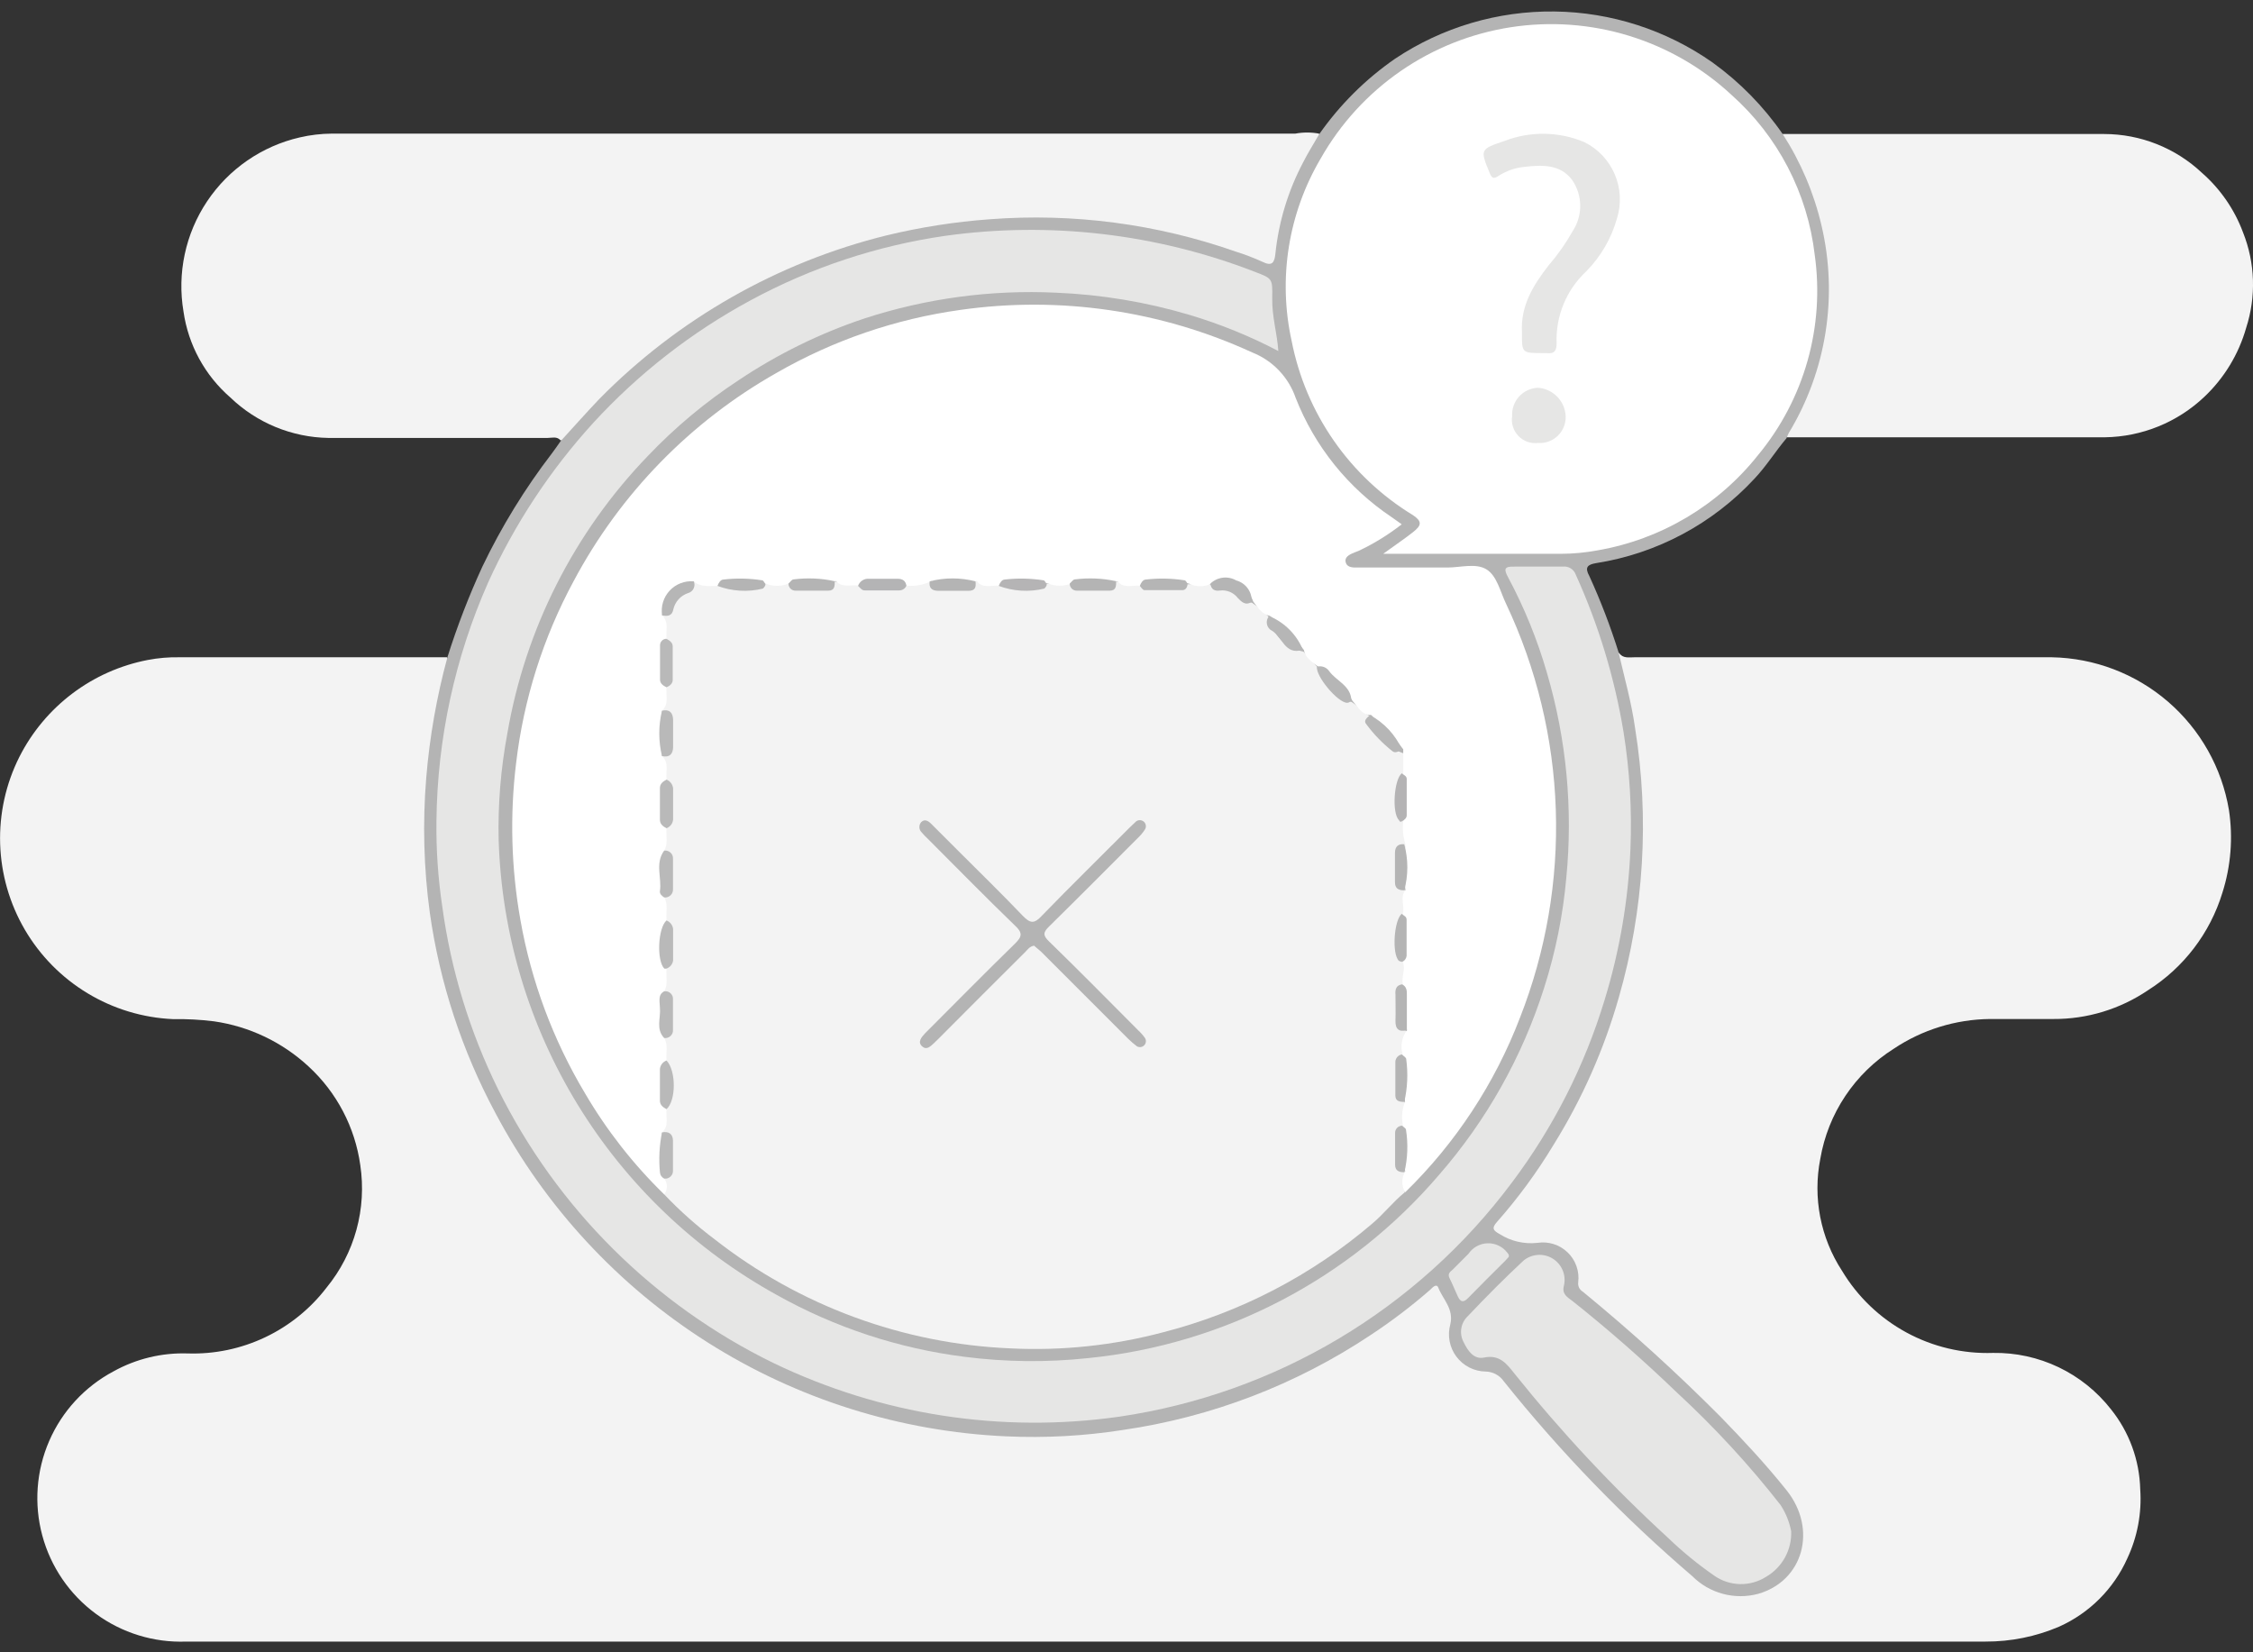 <svg width="150" height="110" viewBox="0 0 150 110" fill="none" xmlns="http://www.w3.org/2000/svg">
<rect x="0" y="0" width="150" height="110" fill="#333333" stroke="none"/>
<g clip-path="url(#clip0_7_4135)">
<path d="M107.786 43.456C108.044 43.852 108.449 43.757 108.819 43.757C118.083 43.757 127.348 43.757 136.603 43.757C139.447 43.808 142.183 44.853 144.338 46.71C146.492 48.568 147.929 51.12 148.398 53.925C148.678 55.774 148.528 57.663 147.959 59.444C147.138 62.123 145.385 64.42 143.017 65.919C141.154 67.183 138.95 67.853 136.698 67.839H132.479C130.2 67.864 127.977 68.552 126.082 69.819C124.798 70.629 123.699 71.7 122.857 72.962C122.014 74.224 121.447 75.65 121.192 77.146C120.684 79.725 121.203 82.4 122.638 84.602C123.674 86.328 125.153 87.745 126.921 88.706C128.689 89.667 130.683 90.138 132.694 90.069C134.202 90.045 135.695 90.371 137.056 91.021C138.417 91.671 139.608 92.627 140.538 93.814C141.758 95.331 142.445 97.207 142.492 99.153C142.602 100.733 142.305 102.316 141.631 103.75C140.727 105.774 139.109 107.392 137.085 108.296C135.539 108.955 133.875 109.292 132.195 109.286C92.263 109.286 52.33 109.286 12.398 109.286C10.237 109.367 8.113 108.712 6.372 107.429C4.632 106.146 3.377 104.311 2.815 102.223C2.252 100.135 2.414 97.918 3.274 95.934C4.134 93.95 5.642 92.317 7.551 91.3C9.065 90.459 10.779 90.045 12.51 90.104C14.288 90.159 16.053 89.789 17.66 89.025C19.267 88.261 20.668 87.126 21.748 85.713C22.669 84.587 23.345 83.28 23.73 81.877C24.116 80.474 24.203 79.006 23.987 77.568C23.635 75.045 22.418 72.723 20.543 70.998C18.799 69.381 16.604 68.333 14.249 67.994C13.341 67.88 12.426 67.832 11.511 67.847C9.502 67.756 7.548 67.164 5.827 66.124C4.105 65.084 2.671 63.63 1.655 61.895C0.639 60.159 0.074 58.197 0.01 56.187C-0.053 54.177 0.387 52.183 1.291 50.387C2.129 48.731 3.334 47.29 4.814 46.172C6.294 45.054 8.011 44.29 9.832 43.938C10.53 43.804 11.24 43.743 11.95 43.757H29.755C29.988 44.084 29.807 44.403 29.755 44.713C28.647 48.873 28.222 53.185 28.498 57.481C28.782 62.837 30.165 68.077 32.562 72.875C35.272 78.383 39.201 83.201 44.051 86.964C48.901 90.727 54.544 93.335 60.553 94.591C66.561 95.846 72.777 95.716 78.728 94.211C84.679 92.705 90.209 89.864 94.897 85.902C95.638 85.273 95.844 85.325 96.275 86.152C96.709 86.872 96.882 87.721 96.766 88.554C96.723 88.862 96.746 89.175 96.832 89.474C96.918 89.772 97.065 90.05 97.264 90.288C97.464 90.526 97.711 90.72 97.99 90.858C98.269 90.995 98.573 91.072 98.883 91.085C99.198 91.125 99.5 91.229 99.772 91.391C100.045 91.552 100.282 91.767 100.468 92.024C102.777 94.89 105.243 97.627 107.855 100.22C109.482 101.839 111.178 103.406 112.961 104.861C113.572 105.454 114.348 105.847 115.188 105.988C116.027 106.13 116.89 106.013 117.662 105.653C118.124 105.437 118.538 105.131 118.881 104.754C119.224 104.376 119.488 103.934 119.658 103.453C119.827 102.972 119.9 102.462 119.871 101.953C119.841 101.444 119.711 100.945 119.487 100.487C118.97 99.543 118.327 98.674 117.575 97.904C114.713 94.666 111.626 91.633 108.337 88.829C107.364 87.968 106.409 87.159 105.418 86.341C105.259 86.219 105.129 86.063 105.036 85.884C104.944 85.706 104.892 85.509 104.885 85.308C104.903 84.952 104.836 84.596 104.689 84.271C104.542 83.946 104.319 83.661 104.039 83.44C103.759 83.219 103.43 83.069 103.08 83.001C102.73 82.934 102.368 82.951 102.026 83.052C100.958 83.242 100.304 82.647 99.504 82.191C99.064 81.907 99.391 81.546 99.607 81.278C100.382 80.323 101.148 79.367 101.863 78.368C105.302 73.493 107.617 67.916 108.641 62.038C109.666 56.16 109.374 50.128 107.786 44.377C107.743 44.033 107.519 43.74 107.786 43.456Z" fill="#F3F3F3"/>
<path d="M37.315 29.31C37.074 29.034 36.747 29.155 36.454 29.155H21.869C19.428 29.116 17.093 28.153 15.334 26.46C13.642 24.991 12.535 22.961 12.217 20.743C11.785 18.186 12.346 15.561 13.787 13.405C15.228 11.248 17.438 9.725 19.966 9.146C20.661 8.985 21.371 8.901 22.084 8.896C43.471 8.896 64.855 8.896 86.236 8.896C86.759 8.798 87.296 8.798 87.82 8.896C87.966 9.206 87.76 9.438 87.613 9.671C86.264 11.85 85.406 14.298 85.099 16.843C84.996 17.704 84.755 17.859 83.92 17.523C80.427 16.121 76.755 15.217 73.011 14.837C70.674 14.603 68.32 14.571 65.977 14.742C61.581 15.039 57.264 16.06 53.2 17.764C49.063 19.491 45.249 21.907 41.921 24.91C40.509 26.166 39.186 27.518 37.961 28.957C37.78 29.172 37.633 29.404 37.315 29.31Z" fill="#F3F3F3"/>
<path d="M118.686 8.922C125.824 8.922 132.961 8.922 140.099 8.922C142.515 8.926 144.839 9.85 146.599 11.505C147.827 12.58 148.768 13.944 149.337 15.474C150.145 17.503 150.218 19.751 149.544 21.828C149.047 23.576 148.089 25.158 146.771 26.408C144.98 28.111 142.613 29.076 140.142 29.112C133.088 29.112 126.03 29.112 118.97 29.112C118.781 28.776 119.031 28.526 119.168 28.251C120.733 25.497 121.561 22.387 121.575 19.221C121.588 16.054 120.786 12.937 119.246 10.17C119.005 9.86 118.557 9.507 118.686 8.922Z" fill="#F3F3F3"/>
<path d="M118.686 8.922C119.889 10.785 120.763 12.841 121.269 15C122.384 19.717 121.601 24.682 119.091 28.828C119.035 28.939 118.986 29.054 118.944 29.172C118.213 30.033 117.601 31.032 116.809 31.867C114.027 34.87 110.315 36.851 106.271 37.489C105.685 37.584 105.496 37.773 105.815 38.35C106.568 39.998 107.218 41.692 107.76 43.421C108.156 45.143 108.621 46.762 108.862 48.484C109.824 54.463 109.453 60.581 107.778 66.401C106.793 69.866 105.326 73.176 103.421 76.233C102.326 78.048 101.07 79.759 99.667 81.347C99.297 81.761 99.4 81.916 99.856 82.165C100.6 82.635 101.48 82.838 102.353 82.742C102.716 82.685 103.088 82.712 103.438 82.823C103.788 82.933 104.108 83.124 104.372 83.38C104.636 83.635 104.837 83.949 104.959 84.296C105.081 84.642 105.12 85.012 105.074 85.377C105.059 85.497 105.08 85.619 105.133 85.728C105.187 85.836 105.271 85.927 105.375 85.988C108.574 88.609 111.637 91.391 114.554 94.323C116.086 95.898 117.584 97.508 118.953 99.221C121.011 101.804 120.064 105.248 117.05 106.109C116.281 106.315 115.47 106.314 114.701 106.107C113.932 105.9 113.231 105.494 112.668 104.93C108.089 101.011 103.889 96.67 100.123 91.963C99.988 91.766 99.807 91.603 99.596 91.489C99.385 91.375 99.149 91.314 98.909 91.309C98.531 91.303 98.158 91.21 97.821 91.038C97.483 90.866 97.189 90.618 96.963 90.315C96.736 90.011 96.581 89.66 96.511 89.287C96.441 88.915 96.458 88.532 96.559 88.166C96.8 87.125 96.068 86.513 95.758 85.721C95.638 85.42 95.362 85.721 95.216 85.868C93.967 86.957 92.647 87.96 91.264 88.872C86.295 92.184 80.651 94.346 74.742 95.201C72.18 95.601 69.584 95.742 66.993 95.623C59.941 95.307 53.093 93.155 47.128 89.379C41.163 85.604 36.288 80.337 32.984 74.098C30.759 69.952 29.281 65.446 28.619 60.787C28.211 57.803 28.131 54.783 28.378 51.781C28.602 49.066 29.075 46.377 29.79 43.748C30.438 41.693 31.215 39.68 32.115 37.722C33.393 35.054 34.945 32.526 36.747 30.179C36.945 29.913 37.134 29.646 37.324 29.37C38.184 28.432 39.045 27.459 39.906 26.555C45.151 21.232 51.766 17.465 59.02 15.672C61.283 15.125 63.587 14.765 65.908 14.596C71.451 14.174 77.022 14.906 82.267 16.748C82.874 16.937 83.47 17.165 84.049 17.428C84.686 17.747 84.85 17.489 84.91 16.912C85.129 14.777 85.758 12.704 86.761 10.807C87.08 10.17 87.467 9.568 87.82 8.948C89.196 6.977 90.914 5.269 92.891 3.902C96.029 1.812 99.725 0.719 103.495 0.765C107.265 0.811 110.934 1.995 114.02 4.161C115.835 5.47 117.413 7.08 118.686 8.922Z" fill="#B4B4B4"/>
<path d="M93.52 79.384C92.753 80.004 92.151 80.788 91.393 81.434C87.344 84.901 82.551 87.391 77.385 88.709C74.098 89.576 70.698 89.933 67.303 89.768C60.133 89.471 53.237 86.932 47.586 82.51C46.383 81.606 45.257 80.604 44.22 79.514C44.129 79.143 44.129 78.756 44.22 78.386C44.544 77.942 44.704 77.399 44.671 76.851C44.638 76.302 44.415 75.782 44.039 75.381C44.125 74.873 44.142 74.348 44.272 73.84C44.541 73.344 44.681 72.789 44.681 72.225C44.681 71.662 44.541 71.107 44.272 70.611C44.157 70.117 44.128 69.608 44.185 69.104C44.509 68.652 44.684 68.111 44.684 67.555C44.684 66.999 44.509 66.457 44.185 66.005C44.128 65.501 44.157 64.992 44.272 64.498C44.543 64 44.685 63.442 44.685 62.875C44.685 62.308 44.543 61.75 44.272 61.252C44.15 60.76 44.118 60.249 44.177 59.745C44.502 59.294 44.677 58.752 44.677 58.196C44.677 57.639 44.502 57.097 44.177 56.646C44.119 56.142 44.148 55.633 44.263 55.139C44.534 54.646 44.677 54.092 44.677 53.529C44.677 52.966 44.534 52.412 44.263 51.919C44.125 51.403 44.125 50.877 44.031 50.361C44.233 50.161 44.394 49.923 44.504 49.661C44.614 49.399 44.671 49.117 44.671 48.833C44.671 48.548 44.614 48.267 44.504 48.004C44.394 47.742 44.233 47.504 44.031 47.304C44.099 46.788 44.134 46.263 44.246 45.755C44.51 45.265 44.649 44.718 44.649 44.162C44.649 43.606 44.51 43.058 44.246 42.569C44.091 42.078 44.151 41.553 43.987 41.062C44.702 40.261 45.434 39.487 46.148 38.694C46.7 38.772 47.259 38.789 47.802 38.892C48.791 39.238 49.872 39.219 50.849 38.841C51.419 38.741 52.002 38.741 52.572 38.841C53.031 39.061 53.537 39.165 54.046 39.144C54.555 39.123 55.051 38.977 55.49 38.72C56.069 38.718 56.647 38.779 57.212 38.901C58.206 39.198 59.266 39.198 60.26 38.901C60.828 38.901 61.362 38.471 61.982 38.694C62.424 38.985 62.942 39.14 63.471 39.14C64.001 39.14 64.519 38.985 64.961 38.694C65.478 38.772 65.994 38.815 66.511 38.884C67.514 39.267 68.624 39.267 69.627 38.884C70.196 38.773 70.781 38.773 71.349 38.884C71.817 39.108 72.335 39.21 72.853 39.18C73.371 39.15 73.873 38.989 74.311 38.712C74.836 38.789 75.353 38.832 75.878 38.901C76.888 39.297 78.011 39.297 79.021 38.901C79.531 38.871 80.043 38.871 80.553 38.901C80.818 39.102 81.135 39.221 81.466 39.245C81.644 39.24 81.822 39.275 81.986 39.346C82.149 39.418 82.295 39.525 82.413 39.659C82.662 39.919 82.994 40.084 83.352 40.124C83.773 40.401 84.158 40.731 84.497 41.105C84.605 41.668 84.879 42.185 85.284 42.59C85.69 42.995 86.207 43.27 86.77 43.378C87.131 43.719 87.462 44.091 87.76 44.489C87.925 45.014 88.213 45.493 88.601 45.884C88.989 46.275 89.465 46.567 89.99 46.736C90.446 47.003 90.773 47.442 91.238 47.7C91.186 47.918 91.195 48.147 91.265 48.359C91.335 48.572 91.463 48.761 91.634 48.906C92.143 49.478 92.784 49.916 93.502 50.18C93.622 50.623 93.622 51.089 93.502 51.532C93.236 52.031 93.096 52.589 93.096 53.155C93.096 53.721 93.236 54.278 93.502 54.778C93.643 55.267 93.681 55.78 93.614 56.284C93.301 56.727 93.127 57.253 93.117 57.795C93.106 58.337 93.258 58.869 93.554 59.324C93.638 59.865 93.617 60.417 93.494 60.951C93.229 61.429 93.09 61.967 93.09 62.514C93.09 63.06 93.229 63.598 93.494 64.076C93.603 64.328 93.659 64.599 93.659 64.873C93.659 65.147 93.603 65.418 93.494 65.669C92.908 66.453 93.167 67.339 93.21 68.2C93.21 68.45 93.494 68.528 93.666 68.665C93.666 69.234 93.502 69.767 93.477 70.327C93.221 70.81 93.094 71.35 93.108 71.895C93.121 72.441 93.275 72.974 93.554 73.444C93.648 73.993 93.606 74.558 93.434 75.088C93.198 75.554 93.087 76.074 93.111 76.596C93.135 77.118 93.293 77.625 93.571 78.067C93.608 78.507 93.591 78.949 93.52 79.384Z" fill="#F3F3F3"/>
<path d="M52.494 38.849C52.254 38.95 51.996 39.002 51.736 39.002C51.476 39.002 51.218 38.95 50.978 38.849C49.911 38.647 48.81 38.7 47.767 39.004C47.225 39.004 46.657 39.108 46.191 38.703C45.633 38.781 45.119 39.048 44.735 39.461C44.351 39.873 44.12 40.405 44.082 40.968C44.547 41.415 44.323 42.001 44.375 42.526C44 43.569 44 44.711 44.375 45.755C44.315 46.28 44.564 46.865 44.074 47.313C44.177 48.318 44.177 49.33 44.074 50.335C44.564 50.783 44.315 51.359 44.375 51.885C44 52.931 44 54.075 44.375 55.122C44.323 55.621 44.504 56.147 44.22 56.629C44.091 57.664 44.091 58.711 44.22 59.745C44.504 60.219 44.323 60.744 44.375 61.244C44 62.29 44 63.434 44.375 64.481C44.323 64.989 44.504 65.514 44.22 65.996C44.091 67.028 44.091 68.072 44.22 69.104C44.504 69.578 44.323 70.103 44.375 70.602C44 71.649 44 72.793 44.375 73.84C44.315 74.365 44.573 74.95 44.074 75.389C44.228 76.405 44.074 77.447 44.22 78.463C44.336 78.614 44.399 78.798 44.399 78.988C44.399 79.178 44.336 79.363 44.22 79.514C42.169 77.519 40.397 75.257 38.951 72.789C36.823 69.233 35.364 65.317 34.646 61.235C34.034 57.79 33.939 54.273 34.362 50.8C34.862 46.556 36.162 42.445 38.193 38.686C41.285 32.874 45.971 28.065 51.702 24.824C55.476 22.654 59.633 21.23 63.945 20.631C70.557 19.689 77.301 20.673 83.369 23.464C84.04 23.729 84.647 24.136 85.146 24.658C85.645 25.18 86.026 25.803 86.262 26.486C87.533 29.725 89.765 32.498 92.659 34.433C92.865 34.57 93.063 34.725 93.322 34.906C92.43 35.604 91.463 36.199 90.437 36.68C90.3 36.74 90.145 36.783 90.007 36.852C89.869 36.921 89.516 37.084 89.585 37.403C89.654 37.722 89.938 37.782 90.239 37.782C92.288 37.782 94.338 37.782 96.378 37.782C97.239 37.782 98.255 37.472 98.961 37.902C99.667 38.333 99.882 39.392 100.27 40.193C102.294 44.479 103.421 49.134 103.581 53.872C103.741 58.61 102.931 63.331 101.2 67.744C99.523 72.129 96.915 76.098 93.554 79.376C93.43 79.166 93.364 78.927 93.364 78.683C93.364 78.439 93.43 78.2 93.554 77.99C93.391 76.956 93.554 75.915 93.399 74.89C93.296 74.373 93.347 73.837 93.546 73.349C93.391 72.299 93.597 71.231 93.382 70.189C93.301 69.916 93.286 69.628 93.339 69.348C93.391 69.068 93.509 68.805 93.683 68.579C93.49 68.278 93.419 67.915 93.485 67.563C93.485 66.883 93.485 66.203 93.399 65.523C93.287 65.023 93.597 64.524 93.399 64.025C93.545 62.962 93.545 61.884 93.399 60.822C93.545 60.314 93.175 59.745 93.571 59.263C93.455 58.245 93.455 57.217 93.571 56.198C93.411 55.701 93.361 55.175 93.425 54.657C93.571 53.6 93.571 52.528 93.425 51.471V49.887C92.814 49.026 91.978 48.398 91.298 47.606C90.653 47.606 90.437 47.08 90.058 46.676C89.508 45.725 88.719 44.936 87.768 44.386C87.372 44.076 86.907 43.809 86.812 43.275C86.152 42.435 85.394 41.675 84.557 41.011C84.014 40.89 83.748 40.451 83.446 40.063C83.349 39.798 83.2 39.554 83.006 39.348C82.812 39.142 82.579 38.977 82.32 38.863C82.061 38.75 81.781 38.69 81.498 38.688C81.215 38.685 80.935 38.74 80.674 38.849C80.437 38.966 80.176 39.027 79.912 39.027C79.648 39.027 79.387 38.966 79.15 38.849C78.082 38.647 76.982 38.7 75.938 39.004C75.422 38.927 74.828 39.22 74.397 38.694C73.373 38.858 72.331 38.694 71.306 38.849C70.82 39.043 70.278 39.043 69.791 38.849C68.723 38.647 67.623 38.7 66.579 39.004C66.054 38.927 65.46 39.22 65.03 38.694C64.017 38.806 62.995 38.806 61.982 38.694C61.501 38.931 60.966 39.035 60.432 38.996C59.393 38.613 58.251 38.613 57.212 38.996C56.696 38.884 56.101 39.177 55.662 38.686C54.56 38.867 53.501 38.669 52.494 38.849Z" fill="white"/>
<path d="M92.09 36.869C92.848 36.318 93.477 35.896 94.071 35.431C94.665 34.967 94.682 34.708 94.071 34.295C91.992 33.029 90.201 31.344 88.81 29.348C87.42 27.351 86.461 25.086 85.995 22.698C85.077 18.542 85.773 14.194 87.941 10.532C89.255 8.218 91.077 6.231 93.268 4.721C95.459 3.211 97.964 2.216 100.594 1.811C103.225 1.406 105.913 1.602 108.457 2.383C111.001 3.164 113.335 4.51 115.285 6.322C118.374 9.073 120.344 12.863 120.821 16.972C121.153 19.33 120.989 21.732 120.342 24.023C119.694 26.315 118.576 28.447 117.059 30.283C114.399 33.642 110.596 35.904 106.374 36.637C105.571 36.788 104.755 36.866 103.938 36.869H92.133H92.09Z" fill="white"/>
<path d="M85.108 23.369C83.213 22.375 81.227 21.568 79.176 20.958C76.292 20.102 73.313 19.608 70.308 19.486C65.98 19.279 61.65 19.863 57.531 21.208C54.573 22.198 51.761 23.579 49.171 25.315C46.976 26.755 44.954 28.442 43.144 30.343C38.235 35.428 34.971 41.872 33.776 48.837C33.34 51.17 33.146 53.541 33.199 55.914C33.391 62.141 35.201 68.21 38.451 73.524C41.702 78.838 46.28 83.214 51.736 86.221C55.595 88.38 59.834 89.774 64.221 90.328C66.951 90.679 69.714 90.708 72.451 90.414C81.519 89.509 89.887 85.139 95.81 78.214C98.975 74.583 101.358 70.339 102.81 65.747C103.568 63.369 104.062 60.914 104.282 58.428C104.729 53.851 104.293 49.23 102.999 44.816C102.364 42.611 101.498 40.478 100.416 38.453C100.123 37.911 100.115 37.696 100.829 37.722C101.897 37.722 102.973 37.722 104.049 37.722C104.232 37.699 104.417 37.74 104.574 37.837C104.73 37.934 104.849 38.082 104.91 38.255C106.429 41.602 107.5 45.133 108.096 48.76C108.504 51.321 108.657 53.917 108.552 56.508C108.412 59.923 107.833 63.306 106.83 66.573C105.501 70.956 103.411 75.071 100.657 78.73C94.349 87.178 84.95 92.782 74.518 94.314C66.659 95.433 58.645 94.189 51.495 90.741C43.535 86.856 37.086 80.444 33.156 72.505C31.273 68.679 30.02 64.574 29.445 60.348C29.163 58.459 29.033 56.55 29.058 54.64C29.117 49.172 30.288 43.773 32.502 38.772C34.266 34.886 36.627 31.301 39.502 28.148C42.509 24.871 46.042 22.118 49.954 20.003C53.997 17.812 58.395 16.354 62.946 15.698C69.9 14.731 76.986 15.555 83.532 18.091C84.695 18.539 84.729 18.522 84.703 19.813C84.677 21.105 85.022 22.112 85.108 23.369Z" fill="#E6E6E5"/>
<path d="M119.254 101.951C119.275 102.558 119.13 103.16 118.836 103.692C118.542 104.224 118.11 104.667 117.584 104.973C117.067 105.302 116.464 105.471 115.852 105.459C115.239 105.447 114.644 105.254 114.14 104.904C113.05 104.15 112.022 103.309 111.066 102.39C107.382 99.013 103.962 95.357 100.838 91.455C100.33 90.818 99.856 90.155 98.797 90.379C98.126 90.517 97.721 89.931 97.437 89.337C97.29 89.058 97.239 88.738 97.292 88.427C97.345 88.116 97.499 87.831 97.73 87.615C98.927 86.35 100.149 85.119 101.424 83.93C101.691 83.706 102.022 83.571 102.371 83.545C102.719 83.518 103.067 83.602 103.365 83.783C103.663 83.965 103.897 84.235 104.034 84.556C104.171 84.878 104.203 85.234 104.127 85.575C103.955 86.169 104.385 86.376 104.695 86.617C107.115 88.537 109.431 90.577 111.652 92.713C114.145 95.014 116.449 97.513 118.54 100.186C118.893 100.721 119.135 101.321 119.254 101.951Z" fill="#E6E6E5"/>
<path d="M100.451 83.672L100.227 83.922C99.366 84.783 98.565 85.566 97.747 86.41C97.446 86.72 97.248 86.703 97.067 86.324C96.886 85.945 96.697 85.463 96.499 85.076C96.387 84.835 96.499 84.697 96.688 84.55L97.764 83.474C97.905 83.264 98.094 83.091 98.314 82.969C98.535 82.847 98.782 82.778 99.034 82.77C99.286 82.761 99.537 82.813 99.765 82.921C99.993 83.028 100.193 83.188 100.347 83.388C100.39 83.457 100.485 83.5 100.451 83.672Z" fill="#E6E6E5"/>
<path d="M68.844 62.957C68.543 63.009 68.413 63.224 68.258 63.379C66.336 65.29 64.418 67.207 62.507 69.13L62.18 69.449C61.947 69.655 61.698 69.939 61.388 69.655C61.078 69.371 61.345 69.053 61.586 68.794C63.575 66.805 65.546 64.799 67.561 62.836C68.035 62.371 68.121 62.113 67.561 61.605C65.59 59.702 63.678 57.748 61.741 55.811C61.609 55.69 61.485 55.561 61.371 55.423C61.276 55.336 61.219 55.216 61.211 55.088C61.203 54.959 61.245 54.833 61.328 54.735C61.56 54.502 61.801 54.648 61.999 54.846L63.721 56.568C65.185 58.032 66.674 59.479 68.103 60.977C68.577 61.459 68.844 61.528 69.352 60.977C71.272 58.996 73.252 57.059 75.198 55.105L75.585 54.735C75.655 54.658 75.751 54.61 75.854 54.602C75.957 54.594 76.06 54.626 76.14 54.691C76.221 54.756 76.273 54.849 76.287 54.952C76.301 55.055 76.275 55.159 76.214 55.242C76.089 55.435 75.942 55.611 75.775 55.768C73.803 57.739 71.84 59.72 69.851 61.674C69.455 62.062 69.412 62.268 69.851 62.681C71.849 64.627 73.812 66.616 75.775 68.588C75.945 68.743 76.098 68.916 76.231 69.104C76.279 69.181 76.299 69.271 76.289 69.361C76.278 69.45 76.237 69.533 76.173 69.597C76.109 69.66 76.025 69.699 75.936 69.708C75.846 69.717 75.756 69.696 75.68 69.647C75.478 69.492 75.285 69.325 75.103 69.147C73.169 67.213 71.235 65.279 69.3 63.344C69.162 63.232 68.999 63.095 68.844 62.957Z" fill="#B4B4B4"/>
<path d="M44.375 45.755C44.16 45.651 43.953 45.514 43.944 45.264C43.944 44.506 43.944 43.74 43.944 42.982C43.941 42.924 43.949 42.866 43.969 42.812C43.988 42.757 44.019 42.707 44.058 42.664C44.097 42.621 44.145 42.587 44.198 42.563C44.251 42.54 44.308 42.527 44.366 42.526C44.582 42.638 44.788 42.784 44.788 43.034C44.788 43.774 44.788 44.515 44.788 45.255C44.797 45.496 44.59 45.669 44.375 45.755Z" fill="#B9B9B9"/>
<path d="M44.375 64.481C44.327 64.491 44.277 64.491 44.228 64.481C43.703 63.947 43.807 61.769 44.375 61.278C44.493 61.324 44.596 61.401 44.673 61.501C44.751 61.601 44.799 61.721 44.814 61.846C44.814 62.544 44.814 63.25 44.814 63.947C44.796 64.067 44.746 64.181 44.668 64.275C44.591 64.369 44.49 64.44 44.375 64.481Z" fill="#B9B9B9"/>
<path d="M44.074 50.335C43.833 49.342 43.833 48.306 44.074 47.313C44.573 47.201 44.797 47.442 44.814 47.907C44.814 48.515 44.814 49.127 44.814 49.741C44.805 50.206 44.573 50.447 44.074 50.335Z" fill="#B9B9B9"/>
<path d="M44.375 55.139C44.142 55.019 43.936 54.864 43.936 54.571C43.936 53.874 43.936 53.168 43.936 52.462C43.936 52.178 44.142 52.023 44.375 51.902C44.495 51.949 44.6 52.029 44.677 52.133C44.755 52.236 44.802 52.359 44.814 52.487C44.814 53.176 44.814 53.865 44.814 54.554C44.804 54.683 44.758 54.807 44.68 54.911C44.602 55.014 44.496 55.094 44.375 55.139Z" fill="#B9B9B9"/>
<path d="M44.22 59.745C44.065 59.642 43.91 59.513 43.936 59.324C44.074 58.463 43.591 57.472 44.22 56.629C44.297 56.618 44.376 56.625 44.45 56.649C44.524 56.673 44.592 56.713 44.648 56.767C44.704 56.821 44.748 56.887 44.775 56.96C44.802 57.033 44.813 57.111 44.806 57.188C44.806 57.851 44.806 58.514 44.806 59.177C44.812 59.255 44.802 59.334 44.775 59.407C44.747 59.48 44.704 59.546 44.648 59.601C44.592 59.655 44.525 59.697 44.45 59.722C44.376 59.747 44.298 59.755 44.22 59.745Z" fill="#B9B9B9"/>
<path d="M44.22 69.104C43.643 68.502 44.005 67.761 43.936 67.09C43.936 66.719 43.772 66.229 44.22 65.996C44.297 65.984 44.375 65.99 44.449 66.012C44.523 66.035 44.592 66.075 44.648 66.128C44.705 66.181 44.748 66.247 44.775 66.319C44.803 66.392 44.813 66.47 44.805 66.547C44.805 67.219 44.805 67.882 44.805 68.545C44.813 68.622 44.802 68.7 44.775 68.773C44.748 68.846 44.704 68.912 44.648 68.966C44.592 69.02 44.524 69.06 44.45 69.084C44.376 69.108 44.297 69.115 44.22 69.104Z" fill="#B9B9B9"/>
<path d="M44.22 78.463C44.139 78.423 44.069 78.362 44.019 78.287C43.969 78.211 43.941 78.123 43.936 78.033C43.852 77.15 43.899 76.259 44.074 75.389C44.513 75.303 44.788 75.476 44.805 75.923C44.805 76.583 44.805 77.246 44.805 77.912C44.811 77.989 44.8 78.066 44.772 78.138C44.744 78.21 44.701 78.275 44.644 78.328C44.588 78.38 44.521 78.42 44.448 78.444C44.374 78.467 44.296 78.474 44.22 78.463Z" fill="#B9B9B9"/>
<path d="M44.375 73.84C44.142 73.719 43.936 73.564 43.936 73.28C43.936 72.574 43.936 71.877 43.936 71.171C43.948 71.044 43.995 70.924 44.073 70.823C44.151 70.722 44.255 70.646 44.375 70.602C45.021 71.274 45.021 73.271 44.375 73.84Z" fill="#B9B9B9"/>
<path d="M84.497 41.011C85.003 41.221 85.464 41.529 85.851 41.917C86.238 42.306 86.544 42.767 86.752 43.275C86.733 43.279 86.712 43.279 86.692 43.275C85.547 43.611 85.375 42.414 84.703 42.001C84.614 41.96 84.535 41.898 84.474 41.821C84.413 41.744 84.37 41.654 84.35 41.558C84.33 41.462 84.333 41.362 84.358 41.267C84.384 41.172 84.431 41.084 84.497 41.011Z" fill="#B6B6B6"/>
<path d="M91.212 47.606C92.152 48.113 92.899 48.915 93.339 49.887C93.141 50.017 92.9 50.171 92.702 50.008C92.053 49.494 91.475 48.897 90.98 48.234C90.739 47.967 91.023 47.778 91.212 47.606Z" fill="#B6B6B6"/>
<path d="M87.682 44.386C87.831 44.344 87.989 44.35 88.134 44.402C88.279 44.455 88.404 44.551 88.492 44.678C88.974 45.35 89.972 45.651 89.972 46.676C89.878 46.719 89.783 46.796 89.688 46.788C89.06 46.779 87.579 45.005 87.682 44.386Z" fill="#B6B6B6"/>
<path d="M80.588 38.849C80.814 38.634 81.104 38.497 81.414 38.459C81.725 38.422 82.039 38.487 82.31 38.643C82.617 38.727 82.886 38.914 83.073 39.172C83.259 39.431 83.352 39.745 83.334 40.063C82.93 40.348 82.654 40.063 82.413 39.814C82.274 39.632 82.089 39.49 81.878 39.402C81.666 39.314 81.435 39.284 81.208 39.315C80.889 39.366 80.622 39.246 80.588 38.849Z" fill="#B5B5B5"/>
<path d="M44.082 40.968C44.035 40.673 44.056 40.371 44.143 40.086C44.23 39.801 44.381 39.539 44.584 39.321C44.788 39.102 45.038 38.933 45.317 38.826C45.595 38.719 45.894 38.677 46.192 38.703C46.224 38.779 46.239 38.862 46.237 38.945C46.234 39.028 46.214 39.109 46.177 39.184C46.141 39.258 46.088 39.324 46.024 39.376C45.959 39.428 45.885 39.466 45.804 39.487C45.563 39.568 45.347 39.709 45.177 39.897C45.006 40.086 44.888 40.315 44.831 40.563C44.745 41.019 44.444 41.036 44.082 40.968Z" fill="#B6B6B6"/>
<path d="M75.887 39.005C75.964 38.806 76.085 38.591 76.283 38.583C77.142 38.482 78.011 38.5 78.866 38.634C78.943 38.634 79.004 38.772 79.064 38.849C79.064 39.073 78.952 39.289 78.719 39.289C77.859 39.289 76.998 39.289 76.197 39.289C76.076 39.28 75.964 39.099 75.887 39.005Z" fill="#B5B5B5"/>
<path d="M66.493 39.005C66.571 38.806 66.692 38.591 66.89 38.583C67.749 38.482 68.618 38.5 69.473 38.634C69.55 38.634 69.602 38.772 69.671 38.849C69.74 38.927 69.61 39.125 69.524 39.185C68.519 39.43 67.463 39.367 66.493 39.005Z" fill="#B5B4B5"/>
<path d="M93.33 51.48C93.442 51.601 93.657 51.644 93.657 51.859C93.657 52.66 93.657 53.46 93.657 54.27C93.657 54.468 93.511 54.571 93.356 54.666C93.201 54.76 93.184 54.666 93.141 54.597C92.659 54.149 92.805 51.885 93.33 51.48Z" fill="#B4B3B4"/>
<path d="M57.126 39.005C57.177 38.858 57.274 38.733 57.403 38.647C57.532 38.561 57.686 38.521 57.841 38.531C58.478 38.531 59.115 38.531 59.752 38.531C60.079 38.531 60.294 38.651 60.346 38.996C60.306 39.088 60.24 39.166 60.156 39.221C60.071 39.277 59.973 39.306 59.873 39.306H57.608C57.367 39.323 57.272 39.125 57.126 39.005Z" fill="#B4B4B5"/>
<path d="M93.33 60.83C93.442 60.968 93.649 61.002 93.649 61.226C93.649 62.027 93.649 62.828 93.649 63.637C93.639 63.724 93.606 63.807 93.553 63.877C93.5 63.947 93.429 64.001 93.347 64.033C93.272 64.025 93.199 64.001 93.132 63.964C92.659 63.499 92.805 61.252 93.33 60.83Z" fill="#B4B4B4"/>
<path d="M93.33 70.198C93.434 70.301 93.632 70.404 93.623 70.516C93.752 71.463 93.709 72.426 93.494 73.358C93.175 73.358 92.908 73.306 92.9 72.944C92.9 72.187 92.9 71.429 92.9 70.671C92.909 70.556 92.957 70.447 93.034 70.361C93.112 70.276 93.216 70.218 93.33 70.198Z" fill="#B4B4B4"/>
<path d="M47.767 39.005C47.845 38.806 47.965 38.591 48.163 38.583C49.023 38.482 49.892 38.5 50.746 38.634C50.824 38.634 50.875 38.772 50.944 38.849C51.013 38.927 50.875 39.125 50.789 39.185C49.787 39.432 48.733 39.369 47.767 39.005Z" fill="#B4B4B4"/>
<path d="M71.22 38.849C71.332 38.755 71.444 38.574 71.556 38.574C72.475 38.455 73.407 38.495 74.311 38.694C74.311 39.022 74.311 39.323 73.872 39.323H71.72C71.655 39.328 71.59 39.319 71.529 39.297C71.468 39.276 71.412 39.241 71.365 39.197C71.318 39.152 71.281 39.098 71.256 39.038C71.231 38.979 71.219 38.914 71.22 38.849Z" fill="#B4B4B4"/>
<path d="M61.896 38.703C62.895 38.442 63.945 38.442 64.944 38.703C64.996 39.09 64.944 39.349 64.427 39.332C63.773 39.332 63.11 39.332 62.447 39.332C62.017 39.323 61.836 39.125 61.896 38.703Z" fill="#B4B4B4"/>
<path d="M93.494 56.207C93.765 57.211 93.765 58.268 93.494 59.272C93.098 59.272 92.865 59.143 92.874 58.712V56.758C92.883 56.345 93.106 56.164 93.494 56.207Z" fill="#B4B4B4"/>
<path d="M52.494 38.849C52.606 38.755 52.718 38.574 52.83 38.574C53.745 38.455 54.675 38.495 55.576 38.694C55.576 39.022 55.576 39.323 55.137 39.323C54.422 39.323 53.708 39.323 52.993 39.323C52.929 39.328 52.864 39.319 52.803 39.297C52.742 39.276 52.686 39.241 52.639 39.197C52.592 39.152 52.555 39.098 52.53 39.038C52.505 38.979 52.492 38.914 52.494 38.849Z" fill="#B4B4B4"/>
<path d="M93.347 65.531C93.649 65.678 93.675 65.953 93.666 66.237C93.666 67.021 93.666 67.804 93.666 68.588C93.141 68.717 92.891 68.51 92.908 67.959C92.926 67.408 92.908 66.788 92.908 66.237C92.874 65.85 92.96 65.591 93.347 65.531Z" fill="#B4B4B4"/>
<path d="M93.347 74.942C93.434 75.028 93.597 75.114 93.606 75.2C93.757 76.145 93.722 77.11 93.502 78.041C93.158 78.041 92.891 77.955 92.882 77.551C92.882 76.853 92.882 76.147 92.882 75.441C92.879 75.377 92.888 75.314 92.91 75.254C92.932 75.194 92.965 75.139 93.009 75.093C93.052 75.046 93.105 75.009 93.163 74.983C93.221 74.957 93.284 74.943 93.347 74.942Z" fill="#B4B4B4"/>
<path d="M101.329 22.129C101.226 20.338 102.095 18.97 103.102 17.669C103.718 16.956 104.26 16.183 104.721 15.362C105.049 14.855 105.219 14.261 105.208 13.657C105.198 13.053 105.007 12.465 104.661 11.97C103.877 10.928 102.655 10.971 101.501 11.109C100.888 11.166 100.297 11.37 99.779 11.703C99.46 11.918 99.331 11.892 99.185 11.531C98.531 9.938 98.531 9.938 100.184 9.378C101.89 8.723 103.784 8.751 105.47 9.456C106.38 9.903 107.101 10.66 107.502 11.592C107.903 12.523 107.958 13.567 107.657 14.536C107.284 15.867 106.579 17.081 105.608 18.066C104.953 18.676 104.438 19.42 104.098 20.248C103.758 21.076 103.6 21.967 103.636 22.861C103.636 23.369 103.473 23.567 102.973 23.507H102.749C101.32 23.507 101.32 23.507 101.329 22.129Z" fill="#E6E6E5"/>
<path d="M102.396 29.491C102.158 29.518 101.917 29.491 101.691 29.41C101.465 29.33 101.261 29.198 101.094 29.026C100.928 28.853 100.803 28.645 100.73 28.416C100.657 28.188 100.638 27.945 100.674 27.708C100.661 27.47 100.694 27.232 100.774 27.007C100.853 26.782 100.977 26.576 101.137 26.399C101.298 26.223 101.491 26.08 101.708 25.98C101.924 25.879 102.158 25.823 102.396 25.814C102.882 25.85 103.338 26.062 103.678 26.411C104.017 26.76 104.217 27.222 104.239 27.708C104.248 27.95 104.206 28.191 104.116 28.415C104.026 28.64 103.889 28.843 103.715 29.011C103.542 29.179 103.334 29.308 103.107 29.391C102.88 29.474 102.638 29.508 102.396 29.491Z" fill="#E6E6E5"/>
</g>
<defs>
<clipPath id="clip0_7_4135">
<rect width="150" height="108.57" fill="white" transform="translate(0 0.734)"/>
</clipPath>
</defs>
</svg>
